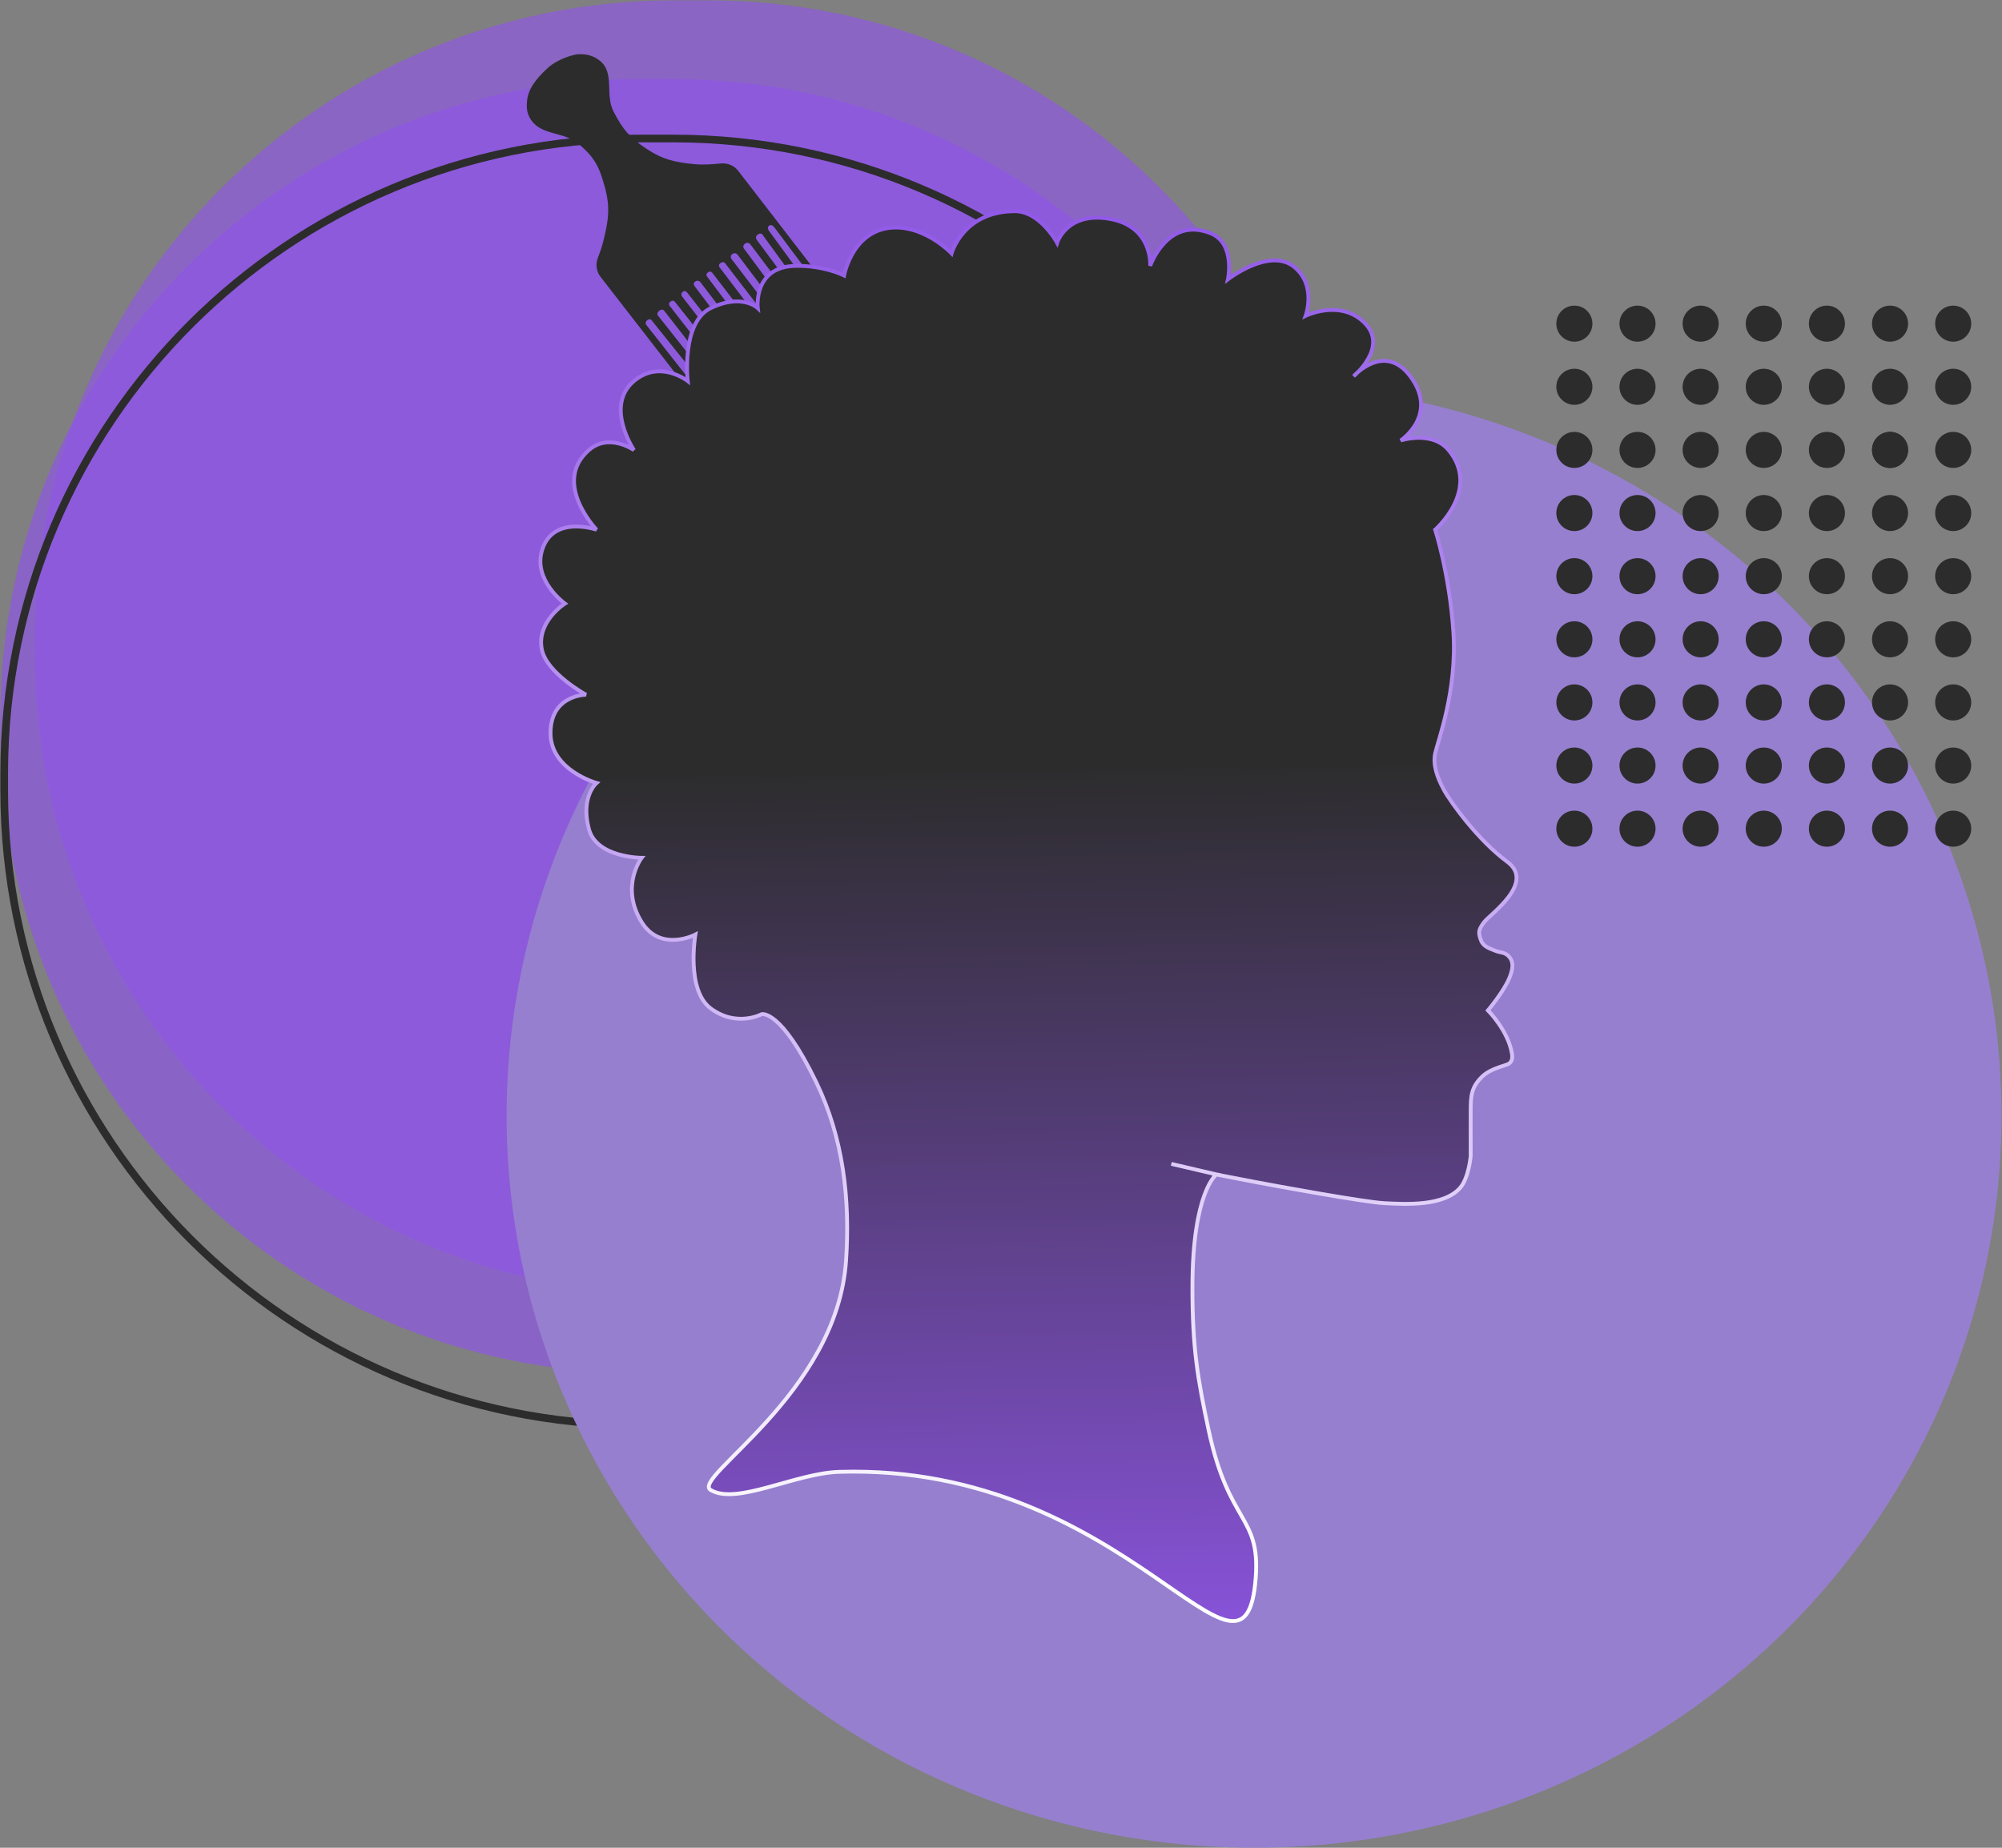 <svg width="858" height="792" viewBox="0 0 858 792" fill="none" xmlns="http://www.w3.org/2000/svg">
<rect x="0" y="0" width="858" height="792" fill="#808080" stroke="none"/>
<path d="M14.957 273.869C15.04 122.615 137.723 0.067 288.977 0.15L303.476 0.158C454.73 0.241 577.278 122.924 577.195 274.177L577.191 281.139C577.108 432.393 454.426 554.941 303.172 554.858L288.672 554.85C137.418 554.767 14.87 432.085 14.953 280.831L14.957 273.869Z" fill="#9056E8" fill-opacity="0.64"/>
<path d="M0.154 307.589C0.237 156.335 122.92 33.787 274.174 33.87L288.674 33.878C439.927 33.961 562.475 156.643 562.392 307.897L562.389 314.859C562.306 466.113 439.623 588.661 288.369 588.578L273.869 588.57C122.616 588.487 0.068 465.804 0.151 314.551L0.154 307.589Z" fill="#9056E8" fill-opacity="0.67"/>
<path d="M274.173 59.365L288.673 59.373C439.018 59.456 560.83 181.402 560.747 331.747L560.744 338.709C560.661 489.054 438.715 610.866 288.37 610.784L273.87 610.776C123.525 610.693 1.713 488.747 1.796 338.402L1.799 331.44C1.882 181.095 123.828 59.283 274.173 59.365Z" stroke="#2C2C2C" stroke-width="3.29"/>
<ellipse cx="537.459" cy="478.243" rx="320.336" ry="313.757" fill="#967FCF"/>
<path d="M225.861 43.448C226.263 38.381 229.394 34.014 234.917 28.994C238.791 25.471 245.777 23.144 248.496 23.227C250.308 23.282 253.563 23.24 257.008 25.981C263.693 31.3 259.058 40.473 263.047 48.027C266.981 55.476 269.694 58.801 276.677 63.513C283.917 68.399 289.261 69.585 297.958 70.4C301.263 70.71 305.593 70.409 308.842 70.072C311.72 69.774 314.593 70.912 316.361 73.204L371.33 144.478C371.33 144.478 372.119 145.868 370.626 146.827C369.507 147.546 368.686 146.597 368.686 146.597L331.901 97.503C331.901 97.503 330.94 96.113 329.925 96.559C328.364 97.245 329.492 98.839 329.492 98.839L366.112 148.988C366.112 148.988 366.984 150.429 365.679 151.268C364.373 152.106 363.398 150.835 363.398 150.835L327.189 101.16C327.189 101.16 326.519 99.378 324.84 100.456C323.161 101.534 324.476 103.008 324.476 103.008L361.469 152.917C361.469 152.917 362.329 154.351 361.137 155.026C359.944 155.702 359.129 154.524 359.129 154.524L321.592 104.753C321.592 104.753 320.675 103.633 319.584 104.251C317.795 105.264 318.879 106.6 318.879 106.6L356.111 156.883C356.111 156.883 356.899 158.274 355.508 159.061C354.117 159.849 353.329 158.458 353.329 158.458L316.033 109.06C316.033 109.06 315.042 108.01 313.822 108.899C312.601 109.788 313.49 111.009 313.49 111.009L350.989 160.066C350.989 160.066 352.32 161.318 350.897 162.548C349.79 163.505 348.548 161.844 348.548 161.844L310.777 112.856C310.777 112.856 310.106 111.798 308.736 112.796C307.516 113.685 308.506 114.735 308.506 114.735L345.733 163.861C345.733 163.861 347.134 165.386 345.268 166.583C344.149 167.302 342.919 165.879 342.919 165.879L305.318 116.992C305.318 116.992 304.6 115.873 303.379 116.762C302.158 117.651 303.149 118.701 303.149 118.701L340.275 167.998C340.275 167.998 341.574 169.693 340.081 170.651C338.589 171.609 337.631 170.116 337.631 170.116L300.063 120.788C300.063 120.788 299.167 119.967 298.123 120.557C296.732 121.345 297.621 122.566 297.621 122.566L334.918 171.964C334.918 171.964 335.961 173.507 334.655 174.345C333.349 175.183 332.306 173.64 332.306 173.64L294.401 125.265C294.401 125.265 293.548 124.373 292.734 124.965C291.513 125.855 292.232 126.974 292.232 126.974L329.455 174.944C329.455 174.944 331.145 176.756 329.773 177.901C328.4 179.046 327.083 176.994 327.083 176.994L289.215 129.332C289.215 129.332 288.576 128.466 287.446 129.203C286.316 129.94 286.875 130.94 286.875 130.94L324.268 179.011C324.268 179.011 326.122 181.325 324.042 182.107C322.854 182.553 321.896 181.061 321.896 181.061L284.502 132.99C284.502 132.99 283.702 132.283 282.531 133.202C281.36 134.12 281.858 135.108 281.858 135.108L319.795 183.042C319.795 183.042 320.924 184.635 319.703 185.524C318.69 186.263 317.525 184.921 317.525 184.921L279.214 137.227C279.214 137.227 278.487 136.334 277.344 137.269C276.446 138.003 276.773 139.005 276.773 139.005L315.018 187.584C315.018 187.584 315.739 189.088 314.586 189.863C313.433 190.639 312.305 189.43 312.305 189.43L257.338 118.618C255.551 116.317 255.182 113.226 256.233 110.508C257.043 108.413 257.931 105.922 258.44 103.883C260.691 94.871 261.679 89.06 259.196 80.11C256.761 71.333 254.917 67.617 248.003 61.689C241.744 56.322 232.21 58.229 227.592 51.398C225.506 48.312 225.703 45.43 225.861 43.448Z" fill="#2C2C2C"/>
<path d="M615.076 227.054C615.076 227.054 621.263 246.249 622.89 271.053C624.534 296.138 616.129 317.932 615.076 322.867C614.024 327.802 615.898 333.148 618.777 338.494C621.655 343.839 633.581 360.288 645.917 369.335C658.253 378.381 638.515 391.952 636.048 395.241C633.581 398.531 633.629 399.57 634.403 402.232C635.391 405.628 637.699 406.264 640.982 407.578C643.038 408.4 644.605 408.054 646.328 409.634C649.169 412.238 648.258 415.96 646.739 419.503C644.272 425.26 637.693 433.073 637.693 433.073C637.693 433.073 646.328 441.709 647.973 451.578C648.282 453.432 648.105 455.213 646.328 456.101C644.683 456.923 638.732 458.036 635.225 461.447C630.528 466.015 630.291 469.698 630.291 476.251V495.578C630.291 495.578 629.459 504.956 625.767 509.148C618.657 517.223 602.098 516.139 593.463 515.727C584.827 515.316 545.923 508.156 538.179 506.681C528.167 504.774 523.375 503.849 521.264 503.433C520.461 504.082 511.038 512.544 511.038 551.914C511.038 577.82 513.251 590.887 518.029 613.185C526.665 653.484 540.129 649.5 538.179 676.1C533.655 737.782 483.898 627.166 359.711 630.867C340.931 631.427 315.708 645.26 304.605 638.68C295.818 633.473 358.698 597.628 362.59 540.401C364.399 513.804 361.356 487.765 349.842 463.914C334.557 432.25 326.403 434.718 326.403 434.718C326.403 434.718 315.711 440.475 304.605 432.249C293.894 424.316 298.027 400.586 298.027 400.586C298.027 400.586 283.129 408.339 274.998 395.24C265.555 380.025 274.998 367.689 274.998 367.689C274.998 367.689 255.672 367.689 252.383 355.353C248.694 341.514 255.671 335.614 255.671 335.614C255.671 335.614 235.936 330.12 235.936 314.231C235.936 297.782 251.147 297.782 251.147 297.782C251.147 297.782 234.319 288.549 232.234 278.456C229.77 266.531 242.102 258.717 242.102 258.717C242.102 258.717 228.529 248.904 232.235 236.101C236.758 220.474 255.672 227.054 255.672 227.054C255.672 227.054 236.344 206.904 252.383 192.924C260.982 185.429 271.71 192.924 271.71 192.924C271.71 192.924 258.964 174.007 271.71 163.317C282.852 153.972 294.738 163.317 294.738 163.317C294.738 163.317 291.861 138.232 304.609 132.064C318.018 125.576 324.757 132.064 324.757 132.064C324.757 132.064 322.702 114.381 340.794 113.971C353.107 113.692 361.766 118.083 361.766 118.083C361.766 118.083 365.468 97.522 383.972 97.522C397.342 97.522 407.823 108.625 407.823 108.625C407.823 108.625 412.758 90.531 434.962 90.531C445.79 90.531 453.056 104.102 453.056 104.102C453.056 104.102 457.169 90.531 475.673 93.822C494.176 97.112 492.944 113.971 492.944 113.971C492.944 113.971 500.347 92.587 518.852 99.989C529.587 104.283 526.253 119.727 526.253 119.727C526.253 119.727 544.065 105.879 554.627 114.381C564.385 122.236 559.562 135.353 559.562 135.353C559.562 135.353 574.777 127.951 585.057 138.643C592.666 146.557 585.747 155.597 582.074 159.41C586.144 155.968 595.869 149.906 604.384 161.26C616.831 177.857 600.272 188.811 600.272 188.811C600.272 188.811 613.76 184.394 620.833 192.923C634.814 209.783 615.076 227.054 615.076 227.054Z" fill="url(#paint0_linear_850_928)"/>
<path d="M521.319 503.39C521.319 503.39 512.272 501.746 538.179 506.681C545.923 508.156 584.827 515.316 593.463 515.727C602.098 516.139 618.657 517.223 625.767 509.148C629.459 504.956 630.291 495.578 630.291 495.578C630.291 495.578 630.291 484.064 630.291 476.251C630.291 469.698 630.528 466.015 635.225 461.447C638.732 458.036 644.683 456.923 646.328 456.101C648.105 455.213 648.282 453.432 647.973 451.578C646.328 441.709 637.693 433.073 637.693 433.073C637.693 433.073 644.272 425.26 646.739 419.503C648.258 415.96 649.169 412.238 646.328 409.634C644.605 408.054 643.038 408.4 640.982 407.578C637.699 406.264 635.391 405.628 634.403 402.232C633.629 399.57 633.581 398.531 636.048 395.241C638.515 391.952 658.253 378.381 645.917 369.335C633.581 360.288 621.655 343.839 618.777 338.494C615.898 333.148 614.024 327.802 615.076 322.867C616.129 317.932 624.534 296.138 622.89 271.053C621.263 246.249 615.076 227.054 615.076 227.054C615.076 227.054 634.814 209.783 620.833 192.923C613.76 184.394 600.272 188.811 600.272 188.811C600.272 188.811 616.831 177.857 604.384 161.26C593.281 146.456 580.123 161.26 580.123 161.26C580.123 161.26 595.005 148.989 585.057 138.643C574.777 127.951 559.562 135.353 559.562 135.353C559.562 135.353 564.385 122.236 554.627 114.381C544.065 105.879 526.253 119.727 526.253 119.727C526.253 119.727 529.587 104.283 518.852 99.989C500.347 92.587 492.944 113.971 492.944 113.971C492.944 113.971 494.176 97.112 475.673 93.822C457.169 90.531 453.056 104.102 453.056 104.102C453.056 104.102 445.79 90.531 434.962 90.531C412.758 90.531 407.823 108.625 407.823 108.625C407.823 108.625 397.342 97.522 383.972 97.522C365.468 97.522 361.766 118.083 361.766 118.083C361.766 118.083 353.107 113.692 340.794 113.971C322.702 114.381 324.757 132.064 324.757 132.064C324.757 132.064 318.018 125.576 304.609 132.064C291.861 138.232 294.738 163.317 294.738 163.317C294.738 163.317 282.852 153.972 271.71 163.317C258.964 174.007 271.71 192.924 271.71 192.924C271.71 192.924 260.982 185.429 252.383 192.924C236.344 206.904 255.672 227.054 255.672 227.054C255.672 227.054 236.758 220.474 232.235 236.101C228.529 248.904 242.102 258.717 242.102 258.717C242.102 258.717 229.77 266.531 232.234 278.456C234.319 288.549 251.147 297.782 251.147 297.782C251.147 297.782 235.936 297.782 235.936 314.231C235.936 330.12 255.671 335.614 255.671 335.614C255.671 335.614 248.694 341.514 252.383 355.353C255.672 367.689 274.998 367.689 274.998 367.689C274.998 367.689 265.555 380.025 274.998 395.24C283.129 408.339 298.027 400.586 298.027 400.586C298.027 400.586 293.894 424.316 304.605 432.249C315.711 440.475 326.403 434.718 326.403 434.718C326.403 434.718 334.557 432.25 349.842 463.914C361.356 487.765 364.399 513.804 362.59 540.401C358.698 597.628 295.818 633.473 304.605 638.68C315.708 645.26 340.931 631.427 359.711 630.867C483.898 627.166 533.655 737.782 538.179 676.1C540.129 649.5 526.665 653.484 518.029 613.185C513.251 590.887 511.038 577.82 511.038 551.914C511.038 510.792 521.319 503.39 521.319 503.39ZM521.319 503.39L501.992 498.867" stroke="url(#paint1_linear_850_928)" stroke-width="1.645"/>
<circle cx="7.731" cy="7.731" r="7.731" transform="matrix(-1 0 0 1 844.811 131)" fill="#2C2C2C"/>
<circle cx="7.731" cy="7.731" r="7.731" transform="matrix(-1 0 0 1 844.811 158.059)" fill="#2C2C2C"/>
<circle cx="7.731" cy="7.731" r="7.731" transform="matrix(-1 0 0 1 817.752 158.059)" fill="#2C2C2C"/>
<circle cx="7.731" cy="7.731" r="7.731" transform="matrix(-1 0 0 1 817.752 185.116)" fill="#2C2C2C"/>
<circle cx="7.731" cy="7.731" r="7.731" transform="matrix(-1 0 0 1 817.752 185.116)" fill="#2C2C2C"/>
<circle cx="7.731" cy="7.731" r="7.731" transform="matrix(-1 0 0 1 817.752 212.174)" fill="#2C2C2C"/>
<circle cx="7.731" cy="7.731" r="7.731" transform="matrix(-1 0 0 1 817.752 239.231)" fill="#2C2C2C"/>
<circle cx="7.731" cy="7.731" r="7.731" transform="matrix(-1 0 0 1 817.752 266.29)" fill="#2C2C2C"/>
<circle cx="7.731" cy="7.731" r="7.731" transform="matrix(-1 0 0 1 817.752 293.348)" fill="#2C2C2C"/>
<circle cx="7.731" cy="7.731" r="7.731" transform="matrix(-1 0 0 1 817.752 320.405)" fill="#2C2C2C"/>
<circle cx="7.731" cy="7.731" r="7.731" transform="matrix(-1 0 0 1 817.752 347.464)" fill="#2C2C2C"/>
<circle cx="7.731" cy="7.731" r="7.731" transform="matrix(-1 0 0 1 790.693 347.464)" fill="#2C2C2C"/>
<circle cx="7.731" cy="7.731" r="7.731" transform="matrix(-1 0 0 1 763.635 347.464)" fill="#2C2C2C"/>
<circle cx="7.731" cy="7.731" r="7.731" transform="matrix(-1 0 0 1 736.578 347.464)" fill="#2C2C2C"/>
<circle cx="7.731" cy="7.731" r="7.731" transform="matrix(-1 0 0 1 709.52 347.464)" fill="#2C2C2C"/>
<circle cx="7.731" cy="7.731" r="7.731" transform="matrix(-1 0 0 1 682.461 347.464)" fill="#2C2C2C"/>
<circle cx="7.731" cy="7.731" r="7.731" transform="matrix(-1 0 0 1 790.693 320.405)" fill="#2C2C2C"/>
<circle cx="7.731" cy="7.731" r="7.731" transform="matrix(-1 0 0 1 763.635 320.405)" fill="#2C2C2C"/>
<circle cx="7.731" cy="7.731" r="7.731" transform="matrix(-1 0 0 1 736.578 320.405)" fill="#2C2C2C"/>
<circle cx="7.731" cy="7.731" r="7.731" transform="matrix(-1 0 0 1 709.52 320.405)" fill="#2C2C2C"/>
<circle cx="7.731" cy="7.731" r="7.731" transform="matrix(-1 0 0 1 682.461 320.405)" fill="#2C2C2C"/>
<circle cx="7.731" cy="7.731" r="7.731" transform="matrix(-1 0 0 1 790.693 293.348)" fill="#2C2C2C"/>
<circle cx="7.731" cy="7.731" r="7.731" transform="matrix(-1 0 0 1 763.635 293.348)" fill="#2C2C2C"/>
<circle cx="7.731" cy="7.731" r="7.731" transform="matrix(-1 0 0 1 736.578 293.348)" fill="#2C2C2C"/>
<circle cx="7.731" cy="7.731" r="7.731" transform="matrix(-1 0 0 1 709.52 293.348)" fill="#2C2C2C"/>
<circle cx="7.731" cy="7.731" r="7.731" transform="matrix(-1 0 0 1 682.461 293.348)" fill="#2C2C2C"/>
<circle cx="7.731" cy="7.731" r="7.731" transform="matrix(-1 0 0 1 790.693 266.29)" fill="#2C2C2C"/>
<circle cx="7.731" cy="7.731" r="7.731" transform="matrix(-1 0 0 1 763.635 266.29)" fill="#2C2C2C"/>
<circle cx="7.731" cy="7.731" r="7.731" transform="matrix(-1 0 0 1 736.578 266.29)" fill="#2C2C2C"/>
<circle cx="7.731" cy="7.731" r="7.731" transform="matrix(-1 0 0 1 709.52 266.29)" fill="#2C2C2C"/>
<circle cx="7.731" cy="7.731" r="7.731" transform="matrix(-1 0 0 1 682.461 266.29)" fill="#2C2C2C"/>
<circle cx="7.731" cy="7.731" r="7.731" transform="matrix(-1 0 0 1 790.693 239.231)" fill="#2C2C2C"/>
<circle cx="7.731" cy="7.731" r="7.731" transform="matrix(-1 0 0 1 763.635 239.231)" fill="#2C2C2C"/>
<circle cx="7.731" cy="7.731" r="7.731" transform="matrix(-1 0 0 1 736.578 239.231)" fill="#2C2C2C"/>
<circle cx="7.731" cy="7.731" r="7.731" transform="matrix(-1 0 0 1 709.52 239.231)" fill="#2C2C2C"/>
<circle cx="7.731" cy="7.731" r="7.731" transform="matrix(-1 0 0 1 682.461 239.231)" fill="#2C2C2C"/>
<circle cx="7.731" cy="7.731" r="7.731" transform="matrix(-1 0 0 1 790.693 212.174)" fill="#2C2C2C"/>
<circle cx="7.731" cy="7.731" r="7.731" transform="matrix(-1 0 0 1 763.635 212.174)" fill="#2C2C2C"/>
<circle cx="7.731" cy="7.731" r="7.731" transform="matrix(-1 0 0 1 736.578 212.174)" fill="#2C2C2C"/>
<circle cx="7.731" cy="7.731" r="7.731" transform="matrix(-1 0 0 1 709.52 212.174)" fill="#2C2C2C"/>
<circle cx="7.731" cy="7.731" r="7.731" transform="matrix(-1 0 0 1 682.461 212.174)" fill="#2C2C2C"/>
<circle cx="7.731" cy="7.731" r="7.731" transform="matrix(-1 0 0 1 790.693 185.116)" fill="#2C2C2C"/>
<circle cx="7.731" cy="7.731" r="7.731" transform="matrix(-1 0 0 1 763.635 185.116)" fill="#2C2C2C"/>
<circle cx="7.731" cy="7.731" r="7.731" transform="matrix(-1 0 0 1 736.578 185.116)" fill="#2C2C2C"/>
<circle cx="7.731" cy="7.731" r="7.731" transform="matrix(-1 0 0 1 709.52 185.116)" fill="#2C2C2C"/>
<circle cx="7.731" cy="7.731" r="7.731" transform="matrix(-1 0 0 1 682.461 185.116)" fill="#2C2C2C"/>
<circle cx="7.731" cy="7.731" r="7.731" transform="matrix(-1 0 0 1 790.693 158.059)" fill="#2C2C2C"/>
<circle cx="7.731" cy="7.731" r="7.731" transform="matrix(-1 0 0 1 763.635 158.059)" fill="#2C2C2C"/>
<circle cx="7.731" cy="7.731" r="7.731" transform="matrix(-1 0 0 1 736.578 158.059)" fill="#2C2C2C"/>
<circle cx="7.731" cy="7.731" r="7.731" transform="matrix(-1 0 0 1 709.52 158.059)" fill="#2C2C2C"/>
<circle cx="7.731" cy="7.731" r="7.731" transform="matrix(-1 0 0 1 682.461 158.059)" fill="#2C2C2C"/>
<circle cx="7.731" cy="7.731" r="7.731" transform="matrix(-1 0 0 1 844.811 185.116)" fill="#2C2C2C"/>
<circle cx="7.731" cy="7.731" r="7.731" transform="matrix(-1 0 0 1 844.811 212.174)" fill="#2C2C2C"/>
<circle cx="7.731" cy="7.731" r="7.731" transform="matrix(-1 0 0 1 844.811 239.231)" fill="#2C2C2C"/>
<circle cx="7.731" cy="7.731" r="7.731" transform="matrix(-1 0 0 1 844.811 266.29)" fill="#2C2C2C"/>
<circle cx="7.731" cy="7.731" r="7.731" transform="matrix(-1 0 0 1 844.811 293.348)" fill="#2C2C2C"/>
<circle cx="7.731" cy="7.731" r="7.731" transform="matrix(-1 0 0 1 844.811 320.405)" fill="#2C2C2C"/>
<circle cx="7.731" cy="7.731" r="7.731" transform="matrix(-1 0 0 1 844.811 347.464)" fill="#2C2C2C"/>
<circle cx="7.731" cy="7.731" r="7.731" transform="matrix(-1 0 0 1 817.752 131)" fill="#2C2C2C"/>
<circle cx="7.731" cy="7.731" r="7.731" transform="matrix(-1 0 0 1 790.693 131)" fill="#2C2C2C"/>
<circle cx="7.731" cy="7.731" r="7.731" transform="matrix(-1 0 0 1 763.635 131)" fill="#2C2C2C"/>
<circle cx="7.731" cy="7.731" r="7.731" transform="matrix(-1 0 0 1 736.578 131)" fill="#2C2C2C"/>
<circle cx="7.731" cy="7.731" r="7.731" transform="matrix(-1 0 0 1 709.52 131)" fill="#2C2C2C"/>
<circle cx="7.731" cy="7.731" r="7.731" transform="matrix(-1 0 0 1 682.461 131)" fill="#2C2C2C"/>
<defs>
<linearGradient id="paint0_linear_850_928" x1="419.749" y1="280.512" x2="427.151" y2="730.38" gradientUnits="userSpaceOnUse">
<stop offset="0.106" stop-color="#2C2C2C"/>
<stop offset="1" stop-color="#9056E8"/>
</linearGradient>
<linearGradient id="paint1_linear_850_928" x1="439.059" y1="81.223" x2="439.059" y2="678.98" gradientUnits="userSpaceOnUse">
<stop stop-color="#9056E8"/>
<stop offset="1" stop-color="white"/>
</linearGradient>
</defs>
</svg>
